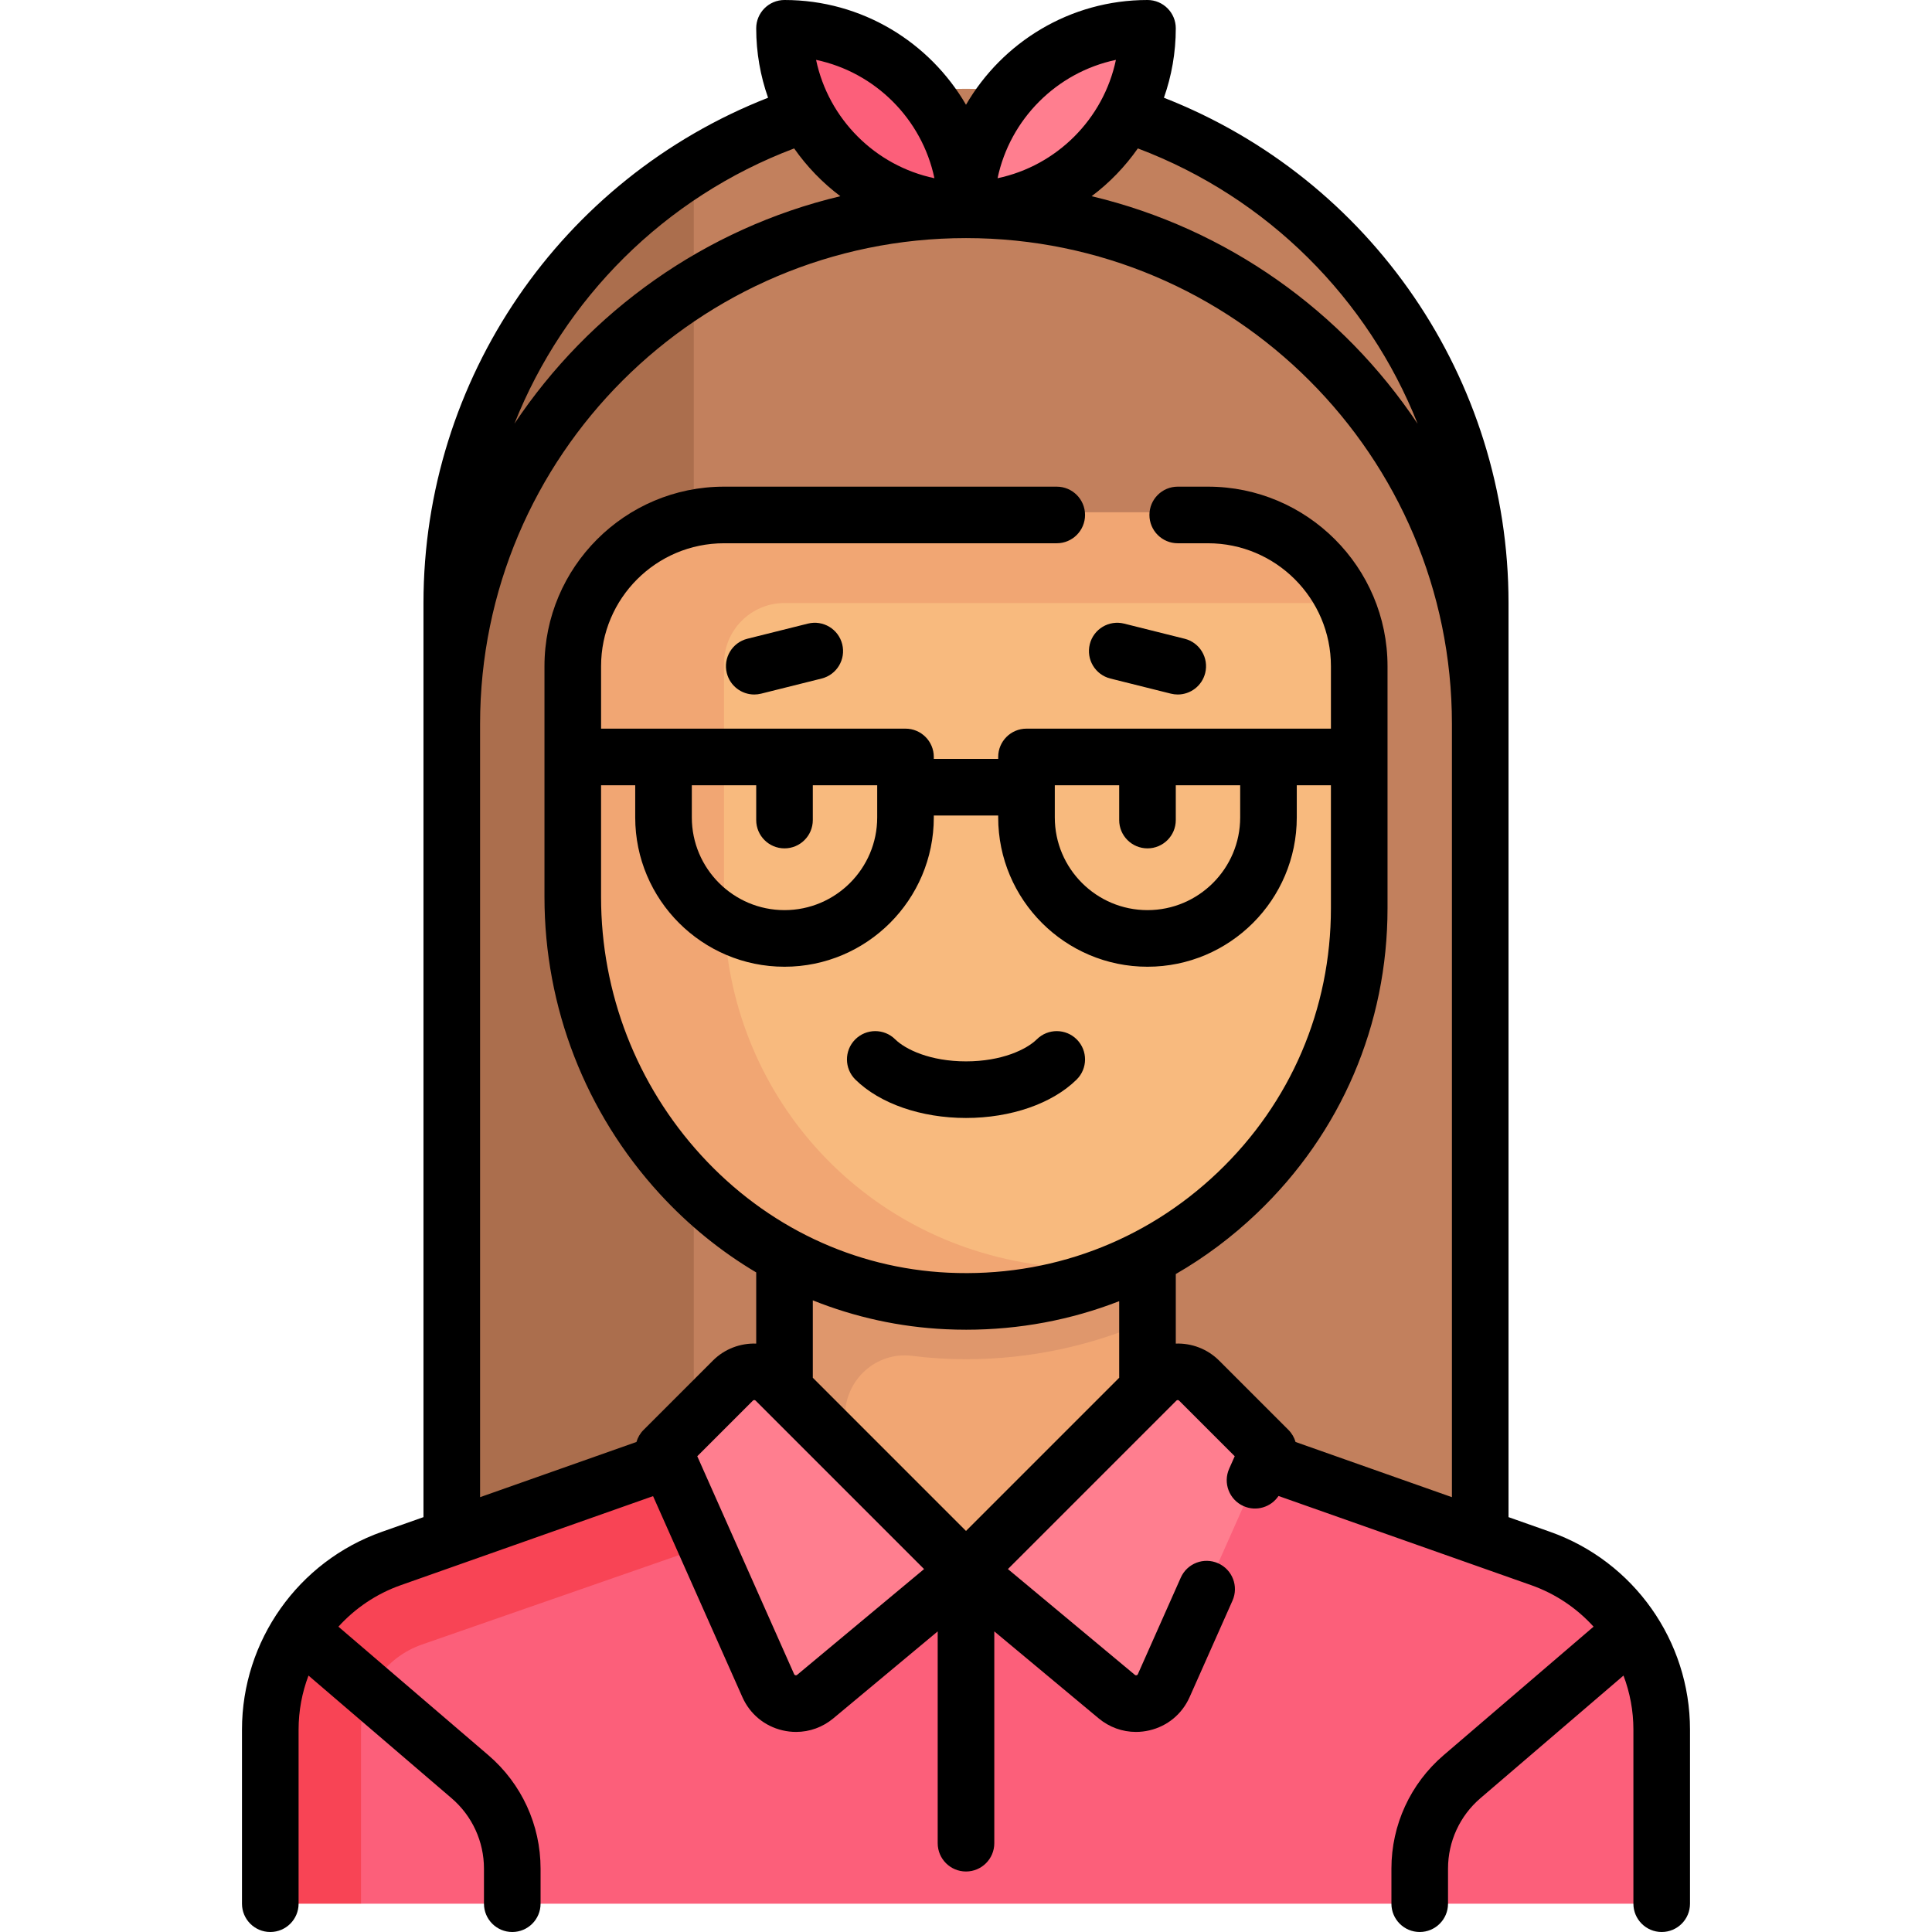 <svg id="Capa_1" enable-background="new 0 0 512 512" height="512" viewBox="0 0 512 512" width="512" xmlns="http://www.w3.org/2000/svg"><g><g><path d="m256 23.532c-75.262 0-136.274 61.012-136.274 136.274v264.532h272.548v-264.532c0-75.262-61.012-136.274-136.274-136.274z" fill="#c2805d"/><path d="m183.855 44.347c-38.467 24.089-64.129 66.726-64.129 115.459v264.533h64.129z" fill="#ab6e4d"/><path d="m408.075 413.105-152.075-52.895-152.075 52.896c-19.336 6.726-32.296 24.955-32.296 45.427l24.048 45.967h344.694v-45.967c0-20.473-12.96-38.702-32.296-45.428z" fill="#fc5f7a"/><path d="m95.677 458.533c0-10.23 6.491-19.359 16.151-22.716l82.676-28.757 5.383-1.872v-5.699-16.973-2.788l-95.963 33.378c-19.336 6.726-32.295 24.954-32.295 45.427v45.967h24.048z" fill="#f84455"/><path d="m207.903 320.129h96.194v96.194h-96.194z" fill="#f1a673"/><path d="m207.903 416.323h16.032v-41.121c0-9.531 8.269-17.069 17.727-15.889 4.697.586 9.479.897 14.337.897 17.113 0 33.36-3.628 48.097-10.072v-30.009h-96.194v96.194z" fill="#df976c"/><path d="m256 344.177c-57.554 0-104.21-46.656-104.21-104.21v-64.129c0-22.136 17.945-40.081 40.081-40.081l130.348 4.07c22.136 0 37.991 13.875 37.991 36.011v64.129c0 57.554-46.657 104.21-104.21 104.21z" fill="#f8ba7e"/><path d="m293.783 8.608c-21.607 4.721-37.783 23.966-37.783 46.989 23.023 0 42.268-16.176 46.988-37.783 1.224-5.598-3.607-10.429-9.205-9.206z" fill="#ff7e8f"/><path d="m217.44 8.445c21.995 4.425 38.56 23.854 38.56 47.152-23.298 0-42.727-16.565-47.151-38.56-1.002-4.981 3.61-9.594 8.591-8.592z" fill="#fc5f7a"/><path d="m205.555 365.878 50.445 50.445-39.948 33.29c-4.087 3.406-10.296 1.959-12.457-2.902l-27.756-62.452 18.38-18.38c3.13-3.132 8.206-3.132 11.336-.001z" fill="#ff7e8f"/><path d="m306.445 365.878-50.445 50.445 39.948 33.29c4.087 3.406 10.296 1.959 12.457-2.902l27.756-62.452-18.38-18.38c-3.13-3.132-8.206-3.132-11.336-.001z" fill="#ff7e8f"/><path d="m207.903 159.806h144.108 4.814c-6.19-14.144-20.27-24.048-36.697-24.048h-128.257c-22.136 0-40.081 17.945-40.081 40.081v64.129c0 57.553 46.656 104.21 104.21 104.21 12.572 0 24.57-2.341 35.73-6.421l-18.472-2.86c-47.159-7.302-81.387-47.225-81.387-94.929v-64.13c0-8.84 7.192-16.032 16.032-16.032z" fill="#f1a673"/></g><g><path d="m256 296.274c11.898 0 22.857-3.805 29.316-10.177 2.949-2.909 2.98-7.658.071-10.606-2.91-2.949-7.659-2.98-10.606-.071-2.737 2.701-9.298 5.855-18.781 5.855s-16.043-3.154-18.781-5.855c-2.949-2.91-7.698-2.877-10.606.071-2.909 2.949-2.877 7.697.071 10.606 6.459 6.372 17.418 10.177 29.316 10.177z"/><path d="m214.101 165.265-16.032 4.008c-4.019 1.004-6.462 5.076-5.457 9.095.852 3.408 3.91 5.683 7.27 5.683.602 0 1.214-.073 1.825-.226l16.032-4.008c4.019-1.004 6.462-5.076 5.457-9.095s-5.08-6.466-9.095-5.457z"/><path d="m288.805 170.722c-1.005 4.019 1.438 8.09 5.457 9.095l16.032 4.008c.611.153 1.222.226 1.825.226 3.36 0 6.418-2.275 7.27-5.683 1.005-4.019-1.438-8.09-5.457-9.095l-16.032-4.008c-4.018-1.004-8.091 1.438-9.095 5.457z"/><path d="m410.778 405.941-11.003-3.884v-242.251c0-59.389-36.445-112.424-91.323-133.901 2.029-5.764 3.145-11.956 3.145-18.405 0-4.142-3.358-7.5-7.5-7.5-20.519 0-38.464 11.181-48.097 27.763-9.633-16.582-27.578-27.763-48.097-27.763-4.142 0-7.5 3.358-7.5 7.5 0 6.449 1.116 12.639 3.144 18.404-54.867 21.478-91.322 74.544-91.322 133.903v242.251l-11.003 3.884c-22.187 7.83-37.093 28.899-37.093 52.427v46.131c0 4.142 3.358 7.5 7.5 7.5s7.5-3.358 7.5-7.5v-46.132c0-4.992.925-9.83 2.626-14.326l37.925 32.507c5.452 4.673 8.578 11.471 8.578 18.651v9.301c0 4.142 3.358 7.5 7.5 7.5s7.5-3.358 7.5-7.5v-9.301c0-11.564-5.036-22.513-13.816-30.04l-39.755-34.075c4.423-4.876 10.048-8.712 16.528-10.999l66.854-23.596 23.674 53.266c1.993 4.485 5.878 7.696 10.658 8.81 1.188.277 2.384.413 3.568.413 3.58 0 7.053-1.244 9.886-3.604l27.646-23.039v56.132c0 4.142 3.358 7.5 7.5 7.5s7.5-3.358 7.5-7.5v-56.132l27.646 23.039c2.833 2.361 6.306 3.604 9.886 3.604 1.184 0 2.38-.136 3.568-.413 4.78-1.113 8.665-4.324 10.658-8.81l11.366-25.573c1.682-3.785-.022-8.217-3.808-9.899-3.784-1.681-8.217.022-9.899 3.808l-11.366 25.573c-.031.07-.104.234-.354.293-.246.059-.388-.057-.448-.106l-33.638-28.032 44.637-44.638c.201-.201.528-.201.73 0l14.738 14.738-1.473 3.313c-1.682 3.785.022 8.217 3.808 9.899 3.383 1.504 7.279.296 9.27-2.682l66.965 23.635c6.479 2.287 12.105 6.123 16.528 10.999l-39.755 34.075c-8.781 7.526-13.816 18.475-13.816 30.04v9.301c0 4.142 3.358 7.5 7.5 7.5s7.5-3.358 7.5-7.5v-9.301c0-7.18 3.126-13.978 8.578-18.651l37.925-32.507c1.701 4.496 2.626 9.334 2.626 14.326v46.133c0 4.142 3.358 7.5 7.5 7.5s7.5-3.358 7.5-7.5v-46.132c-.002-23.528-14.909-44.597-37.095-52.427zm-35.097-293.649c-19.87-29.784-50.548-51.766-86.386-60.296 4.723-3.543 8.855-7.826 12.247-12.665 34.486 13.028 61.014 39.894 74.139 72.961zm-79.951-96.425c-3.299 15.683-15.68 28.064-31.363 31.363 3.299-15.683 15.68-28.064 31.363-31.363zm-48.097 31.363c-15.683-3.299-28.064-15.68-31.363-31.363 15.683 3.299 28.064 15.68 31.363 31.363zm-37.173-7.896c3.392 4.837 7.523 9.12 12.245 12.662-35.829 8.528-66.501 30.5-86.371 60.273 13.132-33.05 39.658-59.913 74.126-72.935zm.791 404.517c-.06.049-.199.164-.448.106-.25-.059-.323-.223-.354-.293l-25.664-57.745 14.737-14.738c.201-.201.529-.201.73 0l44.637 44.638zm-51.96-235.754h9.048v8.532c0 21.816 17.749 39.564 39.564 39.564s39.564-17.749 39.564-39.564v-.516h17.064v.516c0 21.816 17.749 39.564 39.564 39.564s39.564-17.749 39.564-39.564v-8.532h9.048v32.581c0 26.696-10.642 51.55-29.964 69.984-19.31 18.422-44.666 27.874-71.431 26.615-24.929-1.174-48.165-12.197-65.427-31.039-17.151-18.721-26.597-43.049-26.597-68.503v-29.638zm48.611 16.728c4.142 0 7.5-3.358 7.5-7.5v-9.228h17.066v8.532c0 13.545-11.02 24.564-24.564 24.564s-24.564-11.02-24.564-24.564v-8.532h17.063v9.228c-.001 4.142 3.357 7.5 7.499 7.5zm96.193 0c4.142 0 7.5-3.358 7.5-7.5v-9.228h17.066v8.532c0 13.545-11.02 24.564-24.564 24.564s-24.564-11.02-24.564-24.564v-8.532h17.063v9.228c-.001 4.142 3.357 7.5 7.499 7.5zm-48.095 180.891-40.597-40.597v-20.515c11.13 4.464 22.988 7.08 35.206 7.655 1.825.086 3.642.129 5.455.128 14.089 0 27.772-2.591 40.533-7.565v20.296zm67.084-45.141c-3.156-3.156-7.344-4.65-11.488-4.513v-18.429c7.686-4.431 14.901-9.82 21.503-16.118 22.318-21.292 34.61-50.001 34.61-80.837v-64.129c0-26.236-21.345-47.581-47.581-47.581h-8.017c-4.142 0-7.5 3.358-7.5 7.5s3.358 7.5 7.5 7.5h8.017c17.965 0 32.581 14.616 32.581 32.581v16.548h-80.677c-4.142 0-7.5 3.358-7.5 7.5v.516h-17.064v-.516c0-4.142-3.358-7.5-7.5-7.5h-80.677v-16.548c0-17.965 14.616-32.581 32.581-32.581h88.176c4.142 0 7.5-3.358 7.5-7.5s-3.358-7.5-7.5-7.5h-88.176c-26.236 0-47.581 21.345-47.581 47.581v61.186c0 29.214 10.845 57.141 30.537 78.636 7.605 8.302 16.224 15.286 25.576 20.833v18.859c-4.144-.137-8.332 1.357-11.488 4.513l-18.38 18.38c-.906.906-1.526 2.007-1.873 3.183l-41.437 14.625v-204.893c0-71.006 57.768-128.774 128.774-128.774s128.774 57.768 128.774 128.774v204.893l-41.437-14.625c-.347-1.176-.967-2.277-1.873-3.183z"/></g></g></svg>